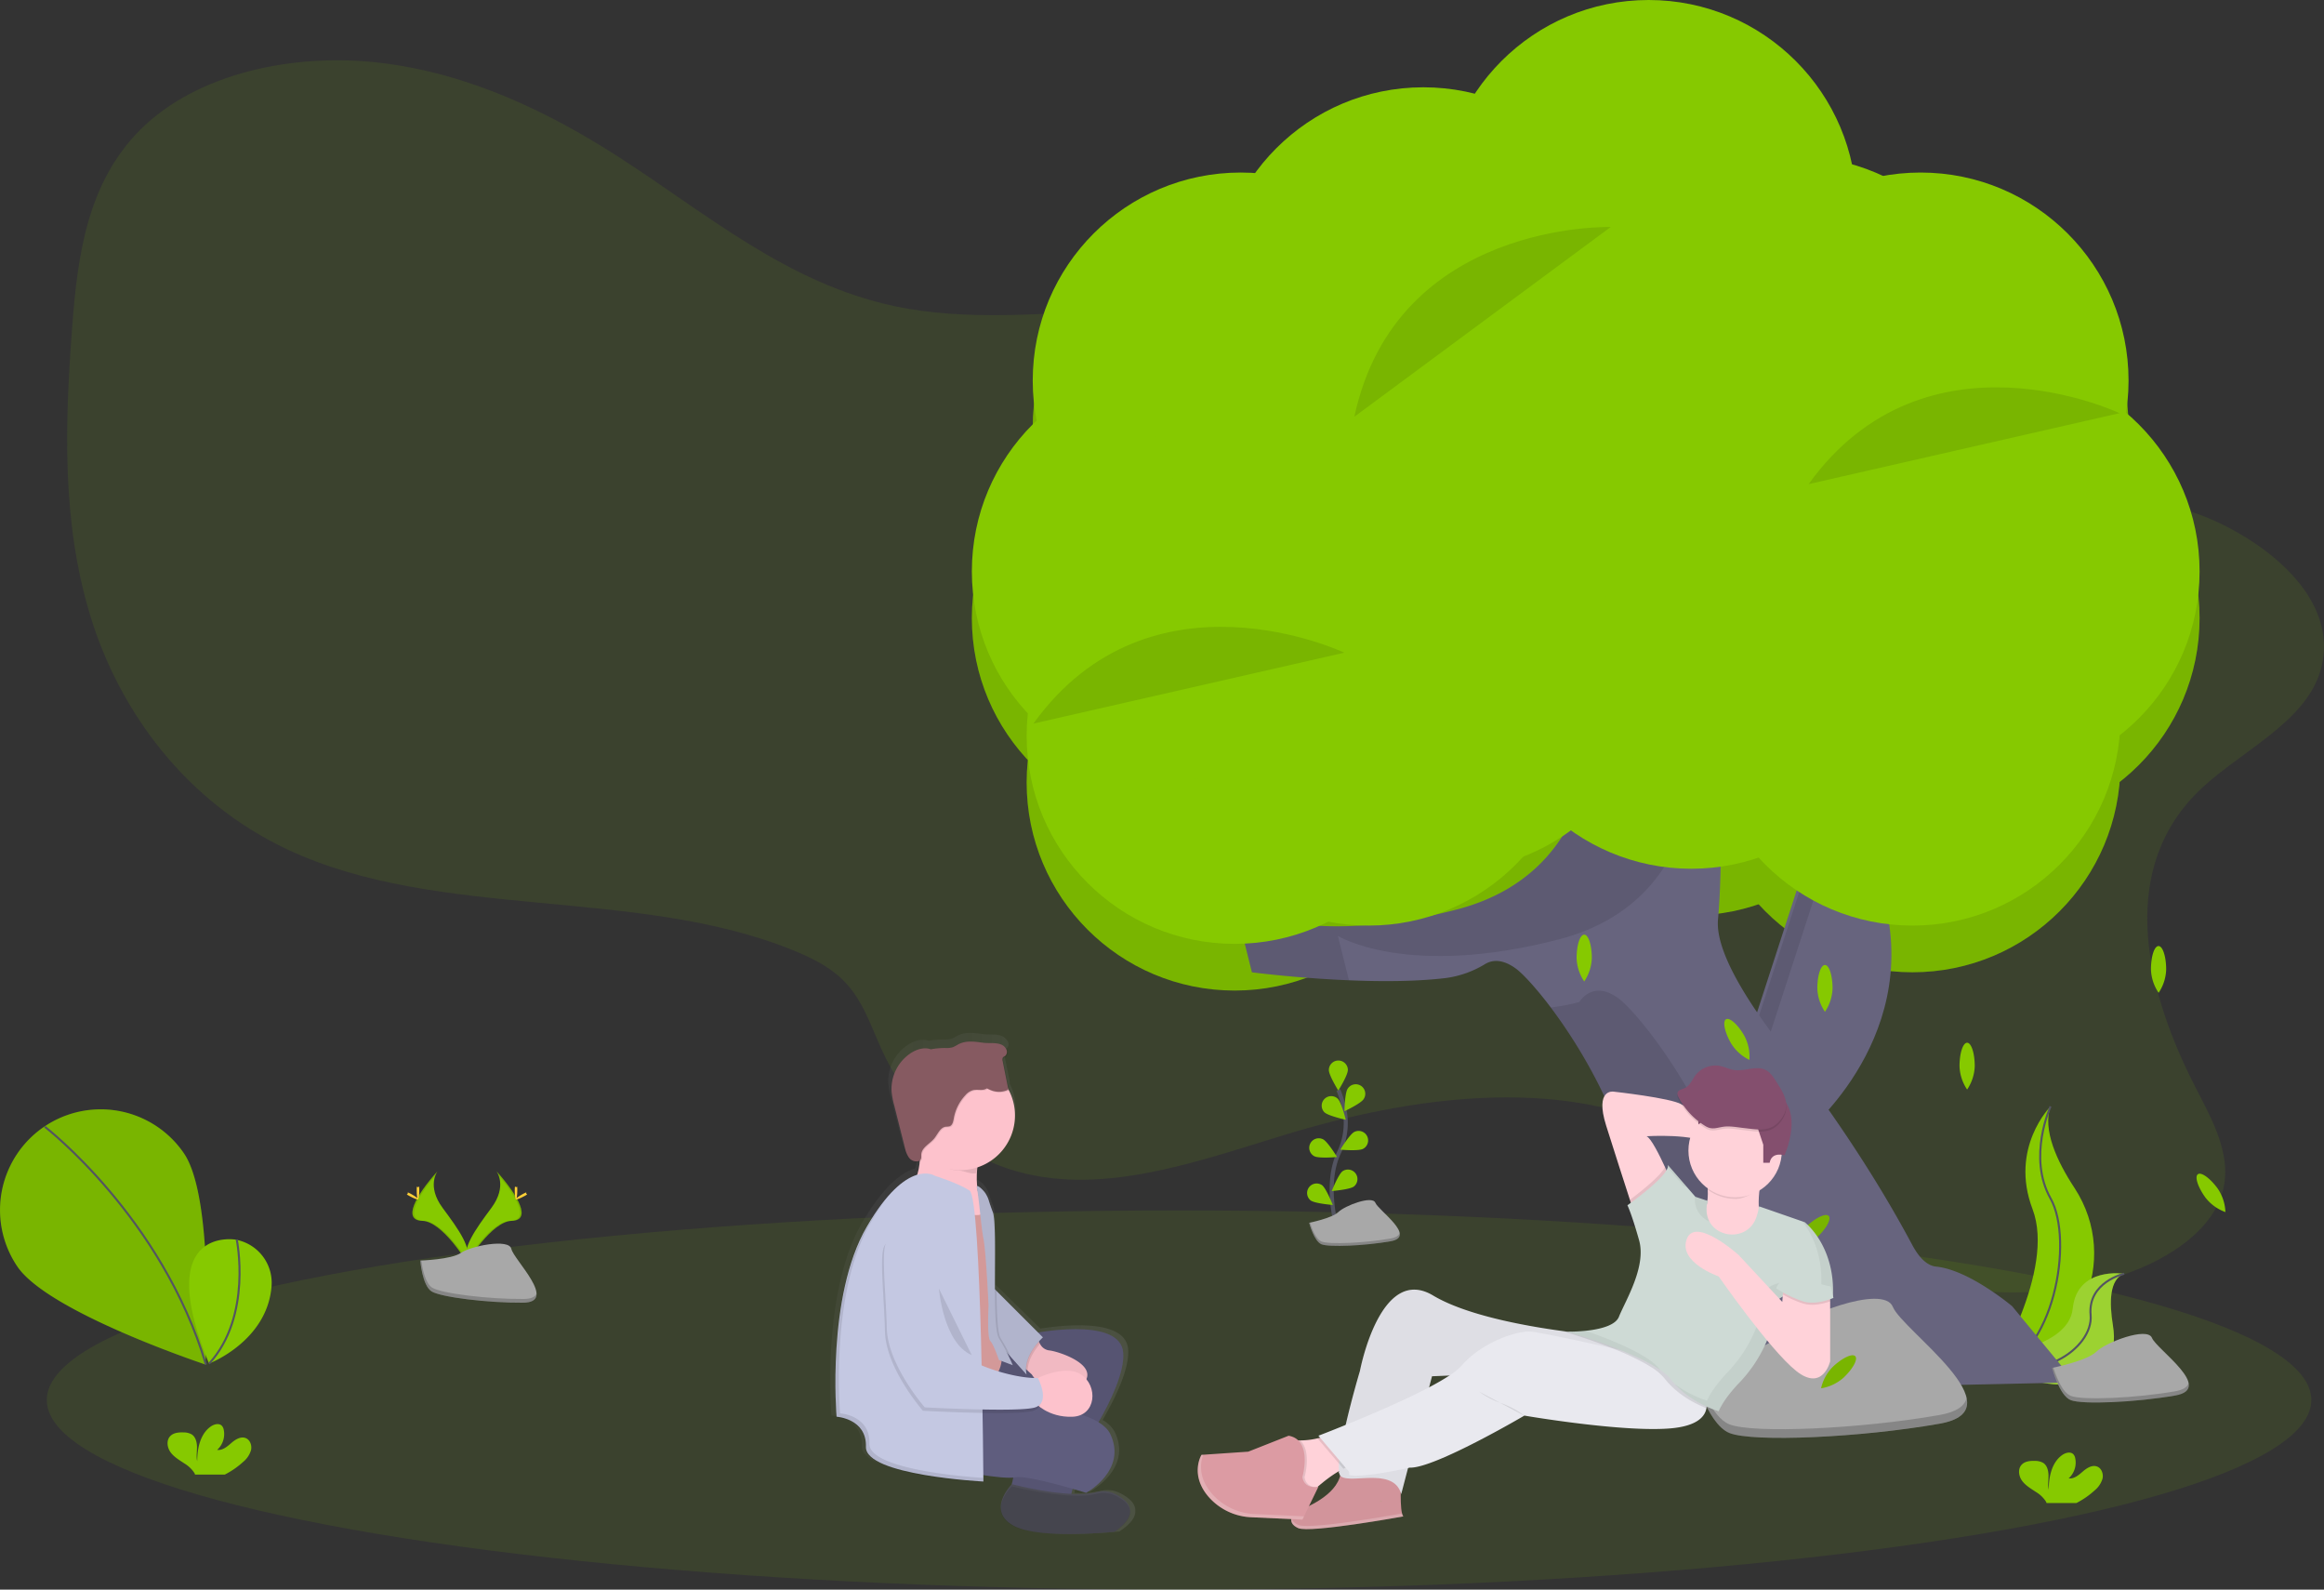 <svg xmlns="http://www.w3.org/2000/svg" xmlns:xlink="http://www.w3.org/1999/xlink" width="1142.23" height="781.11" data-name="Layer 1" viewBox="0 0 1142.23 781.11"><rect x="0" y="0" width="1142.23" height="781.11" fill="#333333" stroke="none"/><defs><linearGradient id="d91c7811-87ec-4fc8-aa52-46c2543d8327-215" x1="380.12" x2="530.06" y1="690.08" y2="690.08" gradientTransform="matrix(-1, 0, 0, 1, 967, 0)" gradientUnits="userSpaceOnUse"><stop offset="0" stop-color="gray" stop-opacity=".25"/><stop offset=".54" stop-color="gray" stop-opacity=".12"/><stop offset="1" stop-color="gray" stop-opacity=".1"/></linearGradient></defs><title>friendship</title><path fill="#86c900" d="M1169.87,387.2c-6.95,28.15-42.63,42.26-62.62,63.26-37.67,39.58-23,97.38.9,143.67,8,15.5,17.08,31.91,13.69,48.53-4.13,20.33-26.08,35.19-49.13,43.07-42,14.35-92.3,10.93-130.91-8.92-33.36-17.15-57.26-45-91.19-61.42-56.79-27.39-129.07-17-190.74,1.83C616.25,630.57,568.55,647.94,525.2,634c-30.5-9.82-51.59-33.72-63.08-59-5.54-12.23-9.57-25.47-20.16-35.16-6.3-5.77-14.52-9.86-22.93-13.3-76.88-31.5-174-14.63-248.63-49.57-50.42-23.59-82.71-68.09-97-114.5s-12.63-95.07-9-142.87c2.58-34,7.21-70.22,33.47-96.44,27.78-27.73,75.45-38,118.55-32.77s82.15,24.06,116.52,46.18c43,27.66,82.78,62.09,135.51,73.29,35.91,7.63,73.68,3.45,110.72,2,61.92-2.41,123.86,3,185.43,8.84,30,2.87,60.1,5.88,89.84,10.24q10,1.46,20,3.15c3.34.57,6.68,1.16,10,1.77,2.6.47,5.19,1,7.78,1.47q6.13,1.19,12.22,2.5c11.66,2.5,23.21,5.33,34.64,8.55,39.74,11.21,71.6,31.57,109.13,45.79,24.46,9.27,51.13,11.83,74.29,23.63C1151,332.29,1177.18,357.6,1169.87,387.2Z" opacity=".1" transform="translate(-28.88 -59.45)"/><circle cx="939.95" cy="375.52" r="102.23" fill="#86c900"/><circle cx="831.23" cy="347.59" r="102.23" fill="#86c900"/><circle cx="711.55" cy="348.59" r="102.23" fill="#86c900"/><circle cx="672.65" cy="375.52" r="102.23" fill="#86c900"/><circle cx="606.82" cy="384.5" r="102.23" fill="#86c900"/><circle cx="579.89" cy="303.71" r="102.23" fill="#86c900"/><circle cx="609.81" cy="209.95" r="102.23" fill="#86c900"/><circle cx="666.66" cy="209.95" r="102.23" fill="#86c900"/><circle cx="699.58" cy="168.06" r="102.23" fill="#86c900"/><circle cx="783.36" cy="213.94" r="102.23" fill="#86c900"/><circle cx="978.85" cy="303.71" r="102.23" fill="#86c900"/><circle cx="920" cy="252.84" r="102.23" fill="#86c900"/><circle cx="882.1" cy="201.97" r="102.23" fill="#86c900"/><circle cx="810.29" cy="125.17" r="102.23" fill="#86c900"/><circle cx="943.94" cy="209.95" r="102.23" fill="#86c900"/><g opacity=".1"><circle cx="939.95" cy="375.52" r="102.23"/><circle cx="831.23" cy="347.59" r="102.23"/><circle cx="711.55" cy="348.59" r="102.23"/><circle cx="672.65" cy="375.52" r="102.23"/><circle cx="606.82" cy="384.5" r="102.23"/><circle cx="579.89" cy="303.71" r="102.23"/><circle cx="609.81" cy="209.95" r="102.23"/><circle cx="666.66" cy="209.95" r="102.23"/><circle cx="699.58" cy="168.06" r="102.23"/><circle cx="783.36" cy="213.94" r="102.23"/><circle cx="978.85" cy="303.71" r="102.23"/><circle cx="920" cy="252.84" r="102.23"/><circle cx="882.1" cy="201.97" r="102.23"/><circle cx="810.29" cy="125.17" r="102.23"/><circle cx="943.94" cy="209.95" r="102.23"/></g><path fill="#67647e" d="M918.34,614.12s62.5-52.53,31.58-127.33L919,475.21,885.45,578.5Z" transform="translate(-28.88 -59.45)"/><path d="M921.67,471.65l7.4,2.77L896.13,575.83l28.74,31.12c-2.38,2.37-3.86,3.61-3.86,3.61l-32.9-35.62Z" opacity=".1" transform="translate(-28.88 -59.45)"/><ellipse cx="579.5" cy="687.94" fill="#86c900" opacity=".1" rx="556.5" ry="93.16"/><path fill="#86c900" d="M1036.72,603.1s-20.33,20.33-8.85,50.5-19.67,80.33-19.67,80.33l1-.16c41.75-7.37,62.5-55.12,39.28-90.6C1039.8,630,1032.71,614.52,1036.72,603.1Z" transform="translate(-28.88 -59.45)"/><path fill="none" stroke="#535461" stroke-miterlimit="10" d="M1036.72,603.1s-11.48,24.92,0,45.25,2,77.38-28.53,85.58" transform="translate(-28.88 -59.45)"/><path fill="#86c900" d="M1072.93,685.33s-23.2-3.69-25.31,17.1S1003,726.1,1003,726.1l.8.53c35.09,23,68.63,14.67,63.57-15.91C1065.5,699.35,1065.65,687.93,1072.93,685.33Z" transform="translate(-28.88 -59.45)"/><path fill="#f5f5f5" d="M1072.93,685.33s-23.2-3.69-25.31,17.1S1003,726.1,1003,726.1l.8.53c35.09,23,68.63,14.67,63.57-15.91C1065.5,699.35,1065.65,687.93,1072.93,685.33Z" opacity=".2" transform="translate(-28.88 -59.45)"/><path fill="none" stroke="#535461" stroke-miterlimit="10" d="M1072.93,685.33s-18,4-16.53,20.33-26.74,36-53.39,20.44" transform="translate(-28.88 -59.45)"/><path fill="#67647e" d="M636.08,504.71l8.12,32.5s57.37,7.48,95.62,2.78a49.72,49.72,0,0,0,19.07-6.88c3.23-1.91,8.33-2.74,15.3,2.48,11.94,9,70.54,81,61.05,155.7a25.82,25.82,0,0,1-22.17,22.24h0a77.86,77.86,0,0,0-32.67,12.36l-29,19.31,297.35-6.5-30.87-37.37s-21.12-17.87-37.37-19.5c-4.74-.47-8.65-4.82-11.81-10.73-18.51-34.65-40.65-67.23-64.65-98.34-17.48-22.66-32.15-46.54-30.78-61.54,3.25-35.75,0-94.24,0-94.24l-61.74-8.12s8.12,78-66.62,97.49S636.08,504.71,636.08,504.71Z" transform="translate(-28.88 -59.45)"/><g opacity=".1"><path d="M686.45,519.34s34.12,21.12,108.87,1.62,66.62-97.49,66.62-97.49L873.69,425c-.22-5-.39-8-.39-8l-61.74-8.12s8.12,78-66.62,97.49-108.87-1.62-108.87-1.62l8.12,32.5s21.92,2.86,47.7,3.93Z" transform="translate(-28.88 -59.45)"/><path d="M830.77,740.51a77.86,77.86,0,0,1,32.67-12.36h0A25.78,25.78,0,0,0,885.6,706c9.54-74.7-49.09-146.83-61-155.79-13-9.75-19.5,1.62-19.5,1.62a104.61,104.61,0,0,1-14,2.67c21.06,28,51.19,81.71,44.14,136.87a25.78,25.78,0,0,1-22.16,22.15h0a77.86,77.86,0,0,0-32.67,12.36l-29,19.31,74.76-1.63Z" transform="translate(-28.88 -59.45)"/></g><path fill="none" stroke="#535461" stroke-miterlimit="10" stroke-width="2" d="M685.84,662.36s-6.21-21.08,1.16-36.6a33.3,33.3,0,0,0,2.69-20.89,56,56,0,0,0-3-9.81" transform="translate(-28.88 -59.45)"/><path fill="#86c900" d="M691.33,585.25c0,2.58-4.68,10.08-4.68,10.08S682,587.83,682,585.25a4.68,4.68,0,1,1,9.36,0Z" transform="translate(-28.88 -59.45)"/><path fill="#86c900" d="M699.07,599.56c-1.4,2.17-9.4,5.92-9.4,5.92s.15-8.83,1.55-11a4.68,4.68,0,1,1,7.85,5.09Z" transform="translate(-28.88 -59.45)"/><path fill="#86c900" d="M698.73,624c-2.31,1.16-11.1.36-11.1.36s4.58-7.55,6.89-8.71a4.68,4.68,0,0,1,4.21,8.36Z" transform="translate(-28.88 -59.45)"/><path fill="#86c900" d="M694.31,642.47c-2.08,1.54-10.88,2.23-10.88,2.23s3.24-8.22,5.32-9.75a4.68,4.68,0,0,1,5.56,7.52Z" transform="translate(-28.88 -59.45)"/><path fill="#86c900" d="M679.84,606c1.85,1.8,10.49,3.67,10.49,3.67s-2.11-8.58-4-10.38a4.68,4.68,0,0,0-6.52,6.71Z" transform="translate(-28.88 -59.45)"/><path fill="#86c900" d="M674.94,627.62c2.31,1.16,11.1.36,11.1.36s-4.58-7.55-6.89-8.71a4.68,4.68,0,0,0-4.21,8.36Z" transform="translate(-28.88 -59.45)"/><path fill="#86c900" d="M673.06,649.31c2.08,1.54,10.88,2.23,10.88,2.23s-3.24-8.22-5.32-9.75a4.68,4.68,0,0,0-5.56,7.52Z" transform="translate(-28.88 -59.45)"/><path fill="#a8a8a8" d="M672.33,660.3s11.35-2.27,14.37-5.3,16.64-8.32,18.16-4.54,20.43,16.64,7.56,18.91-30.26,3-34,1.51S672.33,660.3,672.33,660.3Z" transform="translate(-28.88 -59.45)"/><path d="M712.43,668c-12.86,2.27-30.26,3-34,1.51-2.88-1.15-4.88-6.69-5.67-9.26l-.38.08s2.27,9.08,6.05,10.59,21.18.76,34-1.51c3.71-.66,4.77-2.19,4.37-4.14C716.48,666.51,715.19,667.49,712.43,668Z" opacity=".2" transform="translate(-28.88 -59.45)"/><path fill="#a8a8a8" d="M860.5,731.46s34.43-6.89,43.62-16.07,50.5-25.25,55.09-13.77,62,50.5,23,57.39-91.82,9.18-103.3,4.59S860.5,731.46,860.5,731.46Z" transform="translate(-28.88 -59.45)"/><path d="M982.17,754.74c-39,6.89-91.82,9.18-103.3,4.59-8.74-3.5-14.82-20.3-17.22-28.11l-1.15.24s6.89,27.55,18.36,32.14,64.28,2.3,103.3-4.59c11.27-2,14.49-6.66,13.27-12.56C994.48,750.3,990.55,753.27,982.17,754.74Z" opacity=".2" transform="translate(-28.88 -59.45)"/><path fill="#86c900" d="M1093.54,535.8a21.82,21.82,0,0,1-3.71,11.51,21.82,21.82,0,0,1-3.77-11.49c0-6.35,1.64-11.5,3.71-11.51S1093.52,529.45,1093.54,535.8Z" transform="translate(-28.88 -59.45)"/><path fill="#86c900" d="M811.25,530.22a21.82,21.82,0,0,1-3.74,11.5,21.82,21.82,0,0,1-3.74-11.5c0-6.35,1.67-11.5,3.74-11.5S811.25,523.87,811.25,530.22Z" transform="translate(-28.88 -59.45)"/><path fill="#86c900" d="M1118.91,643.54a21.82,21.82,0,0,1,3.74,11.5,21.82,21.82,0,0,1-9.79-7.1c-3.74-5.14-5.41-10.29-3.74-11.5S1115.18,638.41,1118.91,643.54Z" transform="translate(-28.88 -59.45)"/><path fill="#86c900" d="M999.45,583.33a21.82,21.82,0,0,1-3.74,11.5,21.82,21.82,0,0,1-3.74-11.5c0-6.35,1.67-11.5,3.74-11.5S999.45,577,999.45,583.33Z" transform="translate(-28.88 -59.45)"/><path fill="#86c900" d="M929.57,545.13a21.82,21.82,0,0,1-3.74,11.5,21.82,21.82,0,0,1-3.74-11.5c0-6.35,1.67-11.5,3.74-11.5S929.57,538.78,929.57,545.13Z" transform="translate(-28.88 -59.45)"/><path fill="#86c900" d="M886.22,568.42a21.82,21.82,0,0,1,2.47,11.84,21.82,21.82,0,0,1-9-8.12c-3.16-5.51-4.26-10.81-2.47-11.84S883.07,562.91,886.22,568.42Z" transform="translate(-28.88 -59.45)"/><path fill="#86c900" d="M853.83,674.06a21.82,21.82,0,0,1-10.95,5.14,21.82,21.82,0,0,1,5.83-10.59c4.63-4.34,9.54-6.64,10.95-5.14S858.46,669.72,853.83,674.06Z" transform="translate(-28.88 -59.45)"/><path d="M853.83,674.06a21.82,21.82,0,0,1-10.95,5.14,21.82,21.82,0,0,1,5.83-10.59c4.63-4.34,9.54-6.64,10.95-5.14S858.46,669.72,853.83,674.06Z" opacity=".1" transform="translate(-28.88 -59.45)"/><path fill="#86c900" d="M921.84,667.54a21.82,21.82,0,0,1-10.95,5.14,21.82,21.82,0,0,1,5.83-10.59c4.63-4.34,9.54-6.64,10.95-5.14S926.47,663.19,921.84,667.54Z" transform="translate(-28.88 -59.45)"/><path d="M921.84,667.54a21.82,21.82,0,0,1-10.95,5.14,21.82,21.82,0,0,1,5.83-10.59c4.63-4.34,9.54-6.64,10.95-5.14S926.47,663.19,921.84,667.54Z" opacity=".1" transform="translate(-28.88 -59.45)"/><path fill="#86c900" d="M934.88,736.48a21.82,21.82,0,0,1-10.95,5.14A21.82,21.82,0,0,1,929.77,731c4.63-4.34,9.54-6.64,10.95-5.14S939.52,732.13,934.88,736.48Z" transform="translate(-28.88 -59.45)"/><path d="M934.88,736.48a21.82,21.82,0,0,1-10.95,5.14A21.82,21.82,0,0,1,929.77,731c4.63-4.34,9.54-6.64,10.95-5.14S939.52,732.13,934.88,736.48Z" opacity=".1" transform="translate(-28.88 -59.45)"/><path fill="#86c900" d="M119.35,626.27c15.33,22.63,10.44,103.65,10.44,103.65s-77.05-25.51-92.38-48.13a49.49,49.49,0,0,1,81.95-55.51Z" transform="translate(-28.88 -59.45)"/><path d="M119.35,626.27c15.33,22.63,10.44,103.65,10.44,103.65s-77.05-25.51-92.38-48.13a49.49,49.49,0,0,1,81.95-55.51Z" opacity=".1" transform="translate(-28.88 -59.45)"/><path fill="none" stroke="#535461" stroke-miterlimit="10" d="M50.92,613.11S108.66,657.69,130.09,730" transform="translate(-28.88 -59.45)"/><path fill="#86c900" d="M144.63,668.57s-41-7-13,60.91c0,0,28.49-10.86,30.71-37.88a21.56,21.56,0,0,0-17.15-22.92Z" transform="translate(-28.88 -59.45)"/><path fill="none" stroke="#535461" stroke-miterlimit="10" d="M145.23,668.5s7.81,37.56-13.56,61" transform="translate(-28.88 -59.45)"/><path fill="#a8a8a8" d="M1037.51,731.59s17.11-3.4,21.67-7.93,25.1-12.46,27.38-6.8,30.8,24.92,11.41,28.31-45.63,4.53-51.33,2.27S1037.51,731.59,1037.51,731.59Z" transform="translate(-28.88 -59.45)"/><path d="M1098,743.08c-19.39,3.4-45.63,4.53-51.33,2.27-4.34-1.73-7.36-10-8.56-13.87l-.57.12s3.42,13.59,9.13,15.86,31.94,1.13,51.33-2.27c5.6-1,7.2-3.28,6.6-6.2C1104.09,740.88,1102.14,742.35,1098,743.08Z" opacity=".2" transform="translate(-28.88 -59.45)"/><circle cx="939.95" cy="352.58" r="102.23" fill="#86c900"/><circle cx="831.23" cy="324.65" r="102.23" fill="#86c900"/><circle cx="711.55" cy="325.65" r="102.23" fill="#86c900"/><circle cx="672.65" cy="352.58" r="102.23" fill="#86c900"/><circle cx="606.82" cy="361.56" r="102.23" fill="#86c900"/><circle cx="579.89" cy="280.77" r="102.23" fill="#86c900"/><circle cx="609.81" cy="187.01" r="102.23" fill="#86c900"/><circle cx="666.66" cy="187.01" r="102.23" fill="#86c900"/><circle cx="699.58" cy="145.12" r="102.23" fill="#86c900"/><circle cx="783.36" cy="191" r="102.23" fill="#86c900"/><circle cx="978.85" cy="280.77" r="102.23" fill="#86c900"/><circle cx="920" cy="229.9" r="102.23" fill="#86c900"/><circle cx="882.1" cy="179.03" r="102.23" fill="#86c900"/><circle cx="810.29" cy="102.23" r="102.23" fill="#86c900"/><circle cx="943.94" cy="187.01" r="102.23" fill="#86c900"/><path d="M1070.61,262.47s-95.21-45.15-152.82,34.87" opacity=".1" transform="translate(-28.88 -59.45)"/><path d="M820.53,171s-105.32-3.18-126,93.22" opacity=".1" transform="translate(-28.88 -59.45)"/><path d="M689.61,380.16S594.4,335,536.79,415" opacity=".1" transform="translate(-28.88 -59.45)"/><path fill="#86c900" d="M272.92,635s5.49,7.18-2.54,18-14.65,20-12,26.76c0,0,12.11-20.14,22-20.42S283.76,647.11,272.92,635Z" transform="translate(-28.88 -59.45)"/><path d="M272.92,635a8.9,8.9,0,0,1,1.12,2.25c9.62,11.3,14.75,21.85,5.5,22.12-8.61.25-18.95,15.65-21.42,19.54a8.35,8.35,0,0,0,.29.89s12.11-20.14,22-20.42S283.76,647.11,272.92,635Z" opacity=".1" transform="translate(-28.88 -59.45)"/><path fill="#ffd037" d="M283.13,644.16c0,2.53-.28,4.58-.63,4.58s-.63-2-.63-4.58.35-1.34.7-1.34S283.13,641.63,283.13,644.16Z" transform="translate(-28.88 -59.45)"/><path fill="#ffd037" d="M286.63,647.17c-2.22,1.21-4.16,1.94-4.32,1.63s1.5-1.54,3.72-2.75,1.34-.33,1.51,0S288.85,646,286.63,647.17Z" transform="translate(-28.88 -59.45)"/><path fill="#86c900" d="M243.9,635s-5.49,7.18,2.54,18,14.65,20,12,26.76c0,0-12.11-20.14-22-20.42S233.05,647.11,243.9,635Z" transform="translate(-28.88 -59.45)"/><path d="M243.9,635a8.9,8.9,0,0,0-1.12,2.25c-9.62,11.3-14.75,21.85-5.5,22.12,8.61.25,18.95,15.65,21.42,19.54a8.35,8.35,0,0,1-.29.89s-12.11-20.14-22-20.42S233.05,647.11,243.9,635Z" opacity=".1" transform="translate(-28.88 -59.45)"/><path fill="#ffd037" d="M233.69,644.16c0,2.53.28,4.58.63,4.58s.63-2,.63-4.58-.35-1.34-.7-1.34S233.69,641.63,233.69,644.16Z" transform="translate(-28.88 -59.45)"/><path fill="#ffd037" d="M230.18,647.17c2.22,1.21,4.16,1.94,4.32,1.63s-1.5-1.54-3.72-2.75-1.34-.33-1.51,0S228,646,230.18,647.17Z" transform="translate(-28.88 -59.45)"/><path fill="#a8a8a8" d="M235.44,678.85s15.36-.47,20-3.77,23.63-7.23,24.77-1.95,23.08,26.29,5.74,26.43-40.29-2.7-44.91-5.52S235.44,678.85,235.44,678.85Z" transform="translate(-28.88 -59.45)"/><path d="M286.25,697.73c-17.34.14-40.29-2.7-44.91-5.52-3.52-2.14-4.92-9.83-5.39-13.38l-.51,0s1,12.39,5.59,15.2,27.57,5.66,44.91,5.52c5,0,6.73-1.82,6.64-4.46C291.89,696.7,290,697.7,286.25,697.73Z" opacity=".2" transform="translate(-28.88 -59.45)"/><path fill="#86c900" d="M148.44,777.74a11.67,11.67,0,0,0,3.83-5.78c.5-2.3-.48-5.05-2.68-5.89-2.46-.94-5.09.76-7.08,2.49s-4.28,3.69-6.89,3.32a10.48,10.48,0,0,0,3.24-9.81,4.1,4.1,0,0,0-.9-2c-1.37-1.46-3.84-.83-5.48.32-5.2,3.66-6.65,10.72-6.68,17.08-.52-2.29-.08-4.68-.1-7s-.66-5-2.64-6.22a8,8,0,0,0-4-.95c-2.34-.09-4.94.15-6.54,1.86-2,2.12-1.47,5.69.26,8s4.35,3.8,6.77,5.42a15,15,0,0,1,4.84,4.61,4.57,4.57,0,0,1,.36.82h14.65A40.83,40.83,0,0,0,148.44,777.74Z" transform="translate(-28.88 -59.45)"/><path fill="#86c900" d="M1058.44,791.74a11.67,11.67,0,0,0,3.83-5.78c.5-2.3-.48-5.05-2.68-5.89-2.46-.94-5.09.76-7.08,2.49s-4.28,3.69-6.89,3.32a10.48,10.48,0,0,0,3.24-9.81,4.1,4.1,0,0,0-.9-2c-1.37-1.46-3.84-.83-5.48.32-5.2,3.66-6.65,10.72-6.68,17.08-.52-2.29-.08-4.68-.1-7s-.66-5-2.64-6.22a8,8,0,0,0-4-.95c-2.34-.09-4.94.15-6.54,1.86-2,2.12-1.47,5.69.26,8s4.35,3.8,6.77,5.42a15,15,0,0,1,4.84,4.61,4.57,4.57,0,0,1,.36.82h14.65A40.83,40.83,0,0,0,1058.44,791.74Z" transform="translate(-28.88 -59.45)"/><path fill="#dc9ba3" d="M717.57,786.32s-1,15.66,1,18.26c0,0-45.92,8.35-51.66,5.74s-3.13-6.78,0-8.35,18.79-7.31,20.87-18.26c0,0-6.78-3.13,15.13,1S717.57,786.32,717.57,786.32Z" transform="translate(-28.88 -59.45)"/><path d="M717.57,786.32s-1,15.66,1,18.26c0,0-45.92,8.35-51.66,5.74s-3.13-6.78,0-8.35,18.79-7.31,20.87-18.26c0,0-6.78-3.13,15.13,1S717.57,786.32,717.57,786.32Z" opacity=".05" transform="translate(-28.88 -59.45)"/><path fill="#ffd2d9" d="M896.56,634.46s-5.74,9.39-2.09,27.66-9.39,18.26-9.39,18.26H859l-8.87-23,12.52,1s8.35-2.09,4.7-21.4Z" transform="translate(-28.88 -59.45)"/><path fill="#ffd2d9" d="M818.29,612.55c4,12.71,9,28.19,11.67,36.44l1.9,5.83,17.22-17.74s-.76-1.76-1.89-4.22c-2.52-5.46-6.91-14.37-9.07-15.09,0,0,24-1.57,31.31,4.17s5.22-15.66,5.22-15.66-14.09-1-19.31-4.17-33.4-6.26-33.4-6.26S812.55,594.28,818.29,612.55Z" transform="translate(-28.88 -59.45)"/><path fill="#ffd2d9" d="M661.73,766l3.65,26.61,9.39-1s.57-.54,1.53-1.4c2.53-2.23,7.8-6.6,12.84-9a15.73,15.73,0,0,1,5.46-1.63l-10.44-15.66a57.66,57.66,0,0,1-7.79,2.31,37.61,37.61,0,0,1-8.39,1A15.32,15.32,0,0,1,661.73,766Z" transform="translate(-28.88 -59.45)"/><path fill="#e9e9ef" d="M687.82,784.76c4.7,4.17,26.09-4.7,29.75,8.87l3.36-12.87,10.35-39.6,1.42-5.45,8.62-.37,98.93-4.22,5.6-.24,3-.13-3.92-1.94-26.09-12.93s-9.4-.66-22.36-2.44h0c-19.65-2.69-47.49-8-63.21-17.39-26.09-15.66-36,37.05-36,37.05s-4,13.37-7,26.55a153.76,153.76,0,0,0-3.15,17.25C686.67,780.93,686.81,783.85,687.82,784.76Z" transform="translate(-28.88 -59.45)"/><path d="M687.82,784.76c4.7,4.17,26.09-4.7,29.75,8.87l3.36-12.87,10.35-39.6,1.42-5.45,8.89-.55,95.58-5.88,5.9-.37,1.82-.11,2.35-.15-28.44-12.79s-9.4-.66-22.36-2.44h0c-19.65-2.69-47.49-8-63.21-17.39-26.09-15.66-36,37.05-36,37.05s-4,13.37-7,26.55a153.76,153.76,0,0,0-3.15,17.25C686.67,780.93,686.81,783.85,687.82,784.76Z" opacity=".05" transform="translate(-28.88 -59.45)"/><path d="M676.38,766.19l9.13,10.71,3.64,4.27a15.73,15.73,0,0,1,5.46-1.63l-10.44-15.66A57.66,57.66,0,0,1,676.38,766.19Z" opacity=".1" transform="translate(-28.88 -59.45)"/><path fill="#e9e9ef" d="M676.87,764.93l10.21,12,4.92,5.77v1.57c6,1.39,24.79-2.57,28.93-3.48l.81-.18c12,.52,56.36-25.57,56.36-25.57s48.53,8.35,72,6.26c13.11-1.17,16.79-5.91,17.48-9.88a10.29,10.29,0,0,0-.78-5.78l-21-14.75-2.78-2-4.44-3.13s-7.72-1.75-17.52-3.91h0c-15.32-3.38-35.73-7.77-39.86-8.08-6.78-.52-24,5.22-33.92,16.7a29.31,29.31,0,0,1-5.72,4.67l-.27.18c-2.79,1.85-6.22,3.81-10,5.82-12.63,6.65-29.47,13.8-41.05,18.49C682.32,762.86,676.87,764.93,676.87,764.93Z" transform="translate(-28.88 -59.45)"/><path d="M661.73,766l3.65,26.61,9.39-1s.57-.54,1.53-1.4c-2.08,0-5.51-.55-6.23-4.86,0,0,3.62-12.65-2.09-18.1A15.32,15.32,0,0,1,661.73,766Z" opacity=".1" transform="translate(-28.88 -59.45)"/><path fill="#dc9ba3" d="M669,785.28s5.22-18.26-6.78-20.35l-19.83,7.83-23,1.57s-6,9.79,3.61,20.77A29.52,29.52,0,0,0,643.94,805L669,806.15,676.87,790S670.08,791.54,669,785.28Z" transform="translate(-28.88 -59.45)"/><path d="M796.45,713.44c2.63.77,13.51,4,24.65,8.43h0a137.31,137.31,0,0,1,16.06,7.41c1.08.61,2.11,1.22,3.08,1.83a26.56,26.56,0,0,1,6.73,5.64c6.44,8.33,15.9,12.82,20.61,14.65a10.29,10.29,0,0,0-.78-5.78l-21-14.75,3-.13-3.92-1.94,2.35-.15-28.44-12.79S809.41,715.22,796.45,713.44Z" opacity=".1" transform="translate(-28.88 -59.45)"/><path d="M830,649l1.9,5.83,17.22-17.74s-.76-1.76-1.89-4.22C845,637.46,834.61,645.52,830,649Z" opacity=".1" transform="translate(-28.88 -59.45)"/><path fill="#cedad5" d="M892.09,657.65a30.34,30.34,0,0,0,1.35-5.44L915.87,660s15.39,11.74,13.83,37.31c0,0-19-7-27.4,1.3l-.17,1.47a67.84,67.84,0,0,1-18.4,38.82c-4.15,4.36-8.06,9.27-10.13,14,0,0-14.61-4.17-23.48-15.66S799,713.79,799,713.79s22.44.52,25.57-7.31,13.57-24.53,9.92-37.57-5.74-17.22-5.74-17.22,21.4-15.13,19.83-19.83l13.57,15.66,6.26,2.09a10,10,0,0,0-.74,3.82C867.31,667.6,887.33,671,892.09,657.65Z" transform="translate(-28.88 -59.45)"/><path d="M868.13,643.93a54.1,54.1,0,0,0-.79-5.81l29.22-2.61s-2,1.75-2.9,8.27c-3.43,2-7.43,4.78-11.71,4.78A22.86,22.86,0,0,1,868.13,643.93Z" opacity=".1" transform="translate(-28.88 -59.45)"/><circle cx="852.81" cy="565.36" r="22.96" fill="#ffd2d9"/><path fill="#844f6e" d="M898.65,630.81h-3.13v-8.87l-3.13-9.39s-15.66-7.31-23-5.74L863.69,612s-1.57-12.52,7.83-17.22,26.09-2.61,30.27,1,11,9.92,5.74,27.14L906,627.16S899.69,625.07,898.65,630.81Z" transform="translate(-28.88 -59.45)"/><g opacity=".05"><path d="M858.09,642.86l-1.71-.57-7.88-9.09a2.22,2.22,0,0,0,.05-1.34Z" transform="translate(-28.88 -59.45)"/><path d="M869.07,659.7a11.82,11.82,0,0,1-7.17-11.5c0-.31,0-.6,0-.88l.16.19,6.26,2.09a10,10,0,0,0-.74,3.82A12.47,12.47,0,0,0,869.07,659.7Z" transform="translate(-28.88 -59.45)"/><path d="M808.2,713.36c13.08,4.55,30.79,11.72,36.18,18.69l.4.5c-14.33-9.83-45.8-18.77-45.8-18.77A81.34,81.34,0,0,0,808.2,713.36Z" transform="translate(-28.88 -59.45)"/><path d="M867.86,747.71c2.07-4.71,6-9.63,10.13-14a67.84,67.84,0,0,0,18.4-38.82l.17-1.47c8.35-8.35,27.4-1.3,27.4-1.3,1-16.22-4.84-26.87-9.23-32.49l1.15.4s15.39,11.74,13.83,37.31c0,0-19-7-27.4,1.3l-.17,1.47a67.84,67.84,0,0,1-18.4,38.82c-4.15,4.36-8.06,9.27-10.13,14,0,0-12.72-3.64-21.62-13.44A54,54,0,0,0,867.86,747.71Z" transform="translate(-28.88 -59.45)"/></g><path fill="#ffd2d9" d="M873.6,686.65s25,36,38.09,46.44,16.7-4.7,16.7-4.7V695l-23-2.61-.25,3.17-.28,3.62-21.4-23s-21.4-19.31-25.57-7.83S873.6,686.65,873.6,686.65Z" transform="translate(-28.88 -59.45)"/><path d="M905.19,695.56a49.72,49.72,0,0,0,9.9,4.4c4.93,1.52,10.58-.08,13.31-1.06V695l-23-2.61Z" opacity=".1" transform="translate(-28.88 -59.45)"/><path fill="#cedad5" d="M928.66,691.61,930,697.2s-8.16,3.8-14.94,1.72a59.33,59.33,0,0,1-13-6.26c-1-.52,4.17-6.26,4.17-6.26Z" transform="translate(-28.88 -59.45)"/><path d="M778.36,755.27A42.39,42.39,0,0,0,766.88,749a41,41,0,0,1-11-5.74" opacity=".1" transform="translate(-28.88 -59.45)"/><path fill="#fff" d="M619.46,774.32l.85-.06c-1.24,3.15-3,10.85,4.32,19.26a29.52,29.52,0,0,0,20.87,9.89l24.3,1.14-.78,1.6L643.94,805a29.52,29.52,0,0,1-20.87-9.89C613.46,784.11,619.46,774.32,619.46,774.32Z" opacity=".2" transform="translate(-28.88 -59.45)"/><path fill="#0f0" d="M708.07,796.69q-.11.47-.25.93C707.31,797.33,706.58,796.77,708.07,796.69Z" opacity=".05" transform="translate(-28.88 -59.45)"/><path fill="#fff" d="M667,808.76c5.35,2.43,45.57-4.65,51-5.63a4.06,4.06,0,0,0,.62,1.45s-45.92,8.35-51.66,5.74c-3-1.34-3.69-3.1-3.29-4.7C664,806.74,664.94,807.85,667,808.76Z" opacity=".2" transform="translate(-28.88 -59.45)"/><path d="M867.1,613.84a35.56,35.56,0,0,1-13.24-14.2,3.2,3.2,0,0,1-.49-2.19c.37-1.42,2.22-1.67,3.56-2.28,2.49-1.14,3.54-4,5.17-6.22a12.45,12.45,0,0,1,12.17-4.67c2.38.48,4.58,1.66,7,2,5.18.76,10.82-2.38,15.47,0,2.12,1.09,3.56,3.14,4.82,5.16,3.17,5.07,7.14,10.46,4.26,16.38-1.65,3.4-4.29,6.22-8,7.21s-8,.16-11.78-.24c-3.1-.34-6.36-1-9.48-.72C872.88,614.45,870.59,615.94,867.1,613.84Z" opacity=".1" transform="translate(-28.88 -59.45)"/><path fill="#844f6e" d="M867.1,612.79a35.56,35.56,0,0,1-13.24-14.2,3.2,3.2,0,0,1-.49-2.19c.37-1.42,2.22-1.67,3.56-2.28,2.49-1.14,3.54-4,5.17-6.22a12.45,12.45,0,0,1,12.17-4.67c2.38.48,4.58,1.66,7,2,5.18.76,10.82-2.38,15.47,0,2.12,1.09,3.56,3.14,4.82,5.16,3.17,5.07,7.14,10.46,4.26,16.38-1.65,3.4-4.29,6.22-8,7.21s-8,.16-11.78-.24c-3.1-.34-6.36-1-9.48-.72C872.88,613.4,870.59,614.9,867.1,612.79Z" transform="translate(-28.88 -59.45)"/><path fill="url(#d91c7811-87ec-4fc8-aa52-46c2543d8327-215)" d="M436.94,737.11c0,10.76.6,17.87.6,17.87s15.37.86,14.94,15.11,59.74,17.27,59.74,17.27,0-.15,0-.43h0s0-1.15,0-3.23c5.72.85,11.84,1.54,15.27,1.21-.23,1.11-.5,2.28-.76,3.32-.28.28-5.82,5.88-5.64,11.84-.1,3,1.26,6.08,5.66,8.64C539.45,816.13,579,812,579,812c6-3.94,8-7.29,7.89-10.07.19-4.1-3.9-7-7.65-8.87a13.5,13.5,0,0,0-9.36-1,44.92,44.92,0,0,1-12.91.95,20,20,0,0,1,.67-2.54c4.06,1.15,6.86,2,6.86,2s21.08-11.22,12.3-29.35a14.85,14.85,0,0,0-6-5.93c6.77-11.67,13.2-25.41,12.56-34.65-1.07-15.42-31.69-12.06-43.16-10.25L518.09,690.6c0-16,.49-34.37-1-38.35-2.64-6.91-1.76-6-3.51-9.06l-.07-.11c-1-1.62-3.72-4.19-4.42-3.84a44.62,44.62,0,0,1,.13-9.55A27.25,27.25,0,0,0,528,603.91a26.68,26.68,0,0,0-3-12.31l.3-.13-2.9-14.26a2.37,2.37,0,0,1,.13-1.85c.3-.4.81-.52,1.2-.8a2.76,2.76,0,0,0,.47-3.36,4.58,4.58,0,0,0-1.09-1.39c-2.44-2.77-7.63-1.78-10.82-2.19-4.32-.55-8.85-1.35-12.94.79a21.38,21.38,0,0,1-2.75,1.44,11.84,11.84,0,0,1-4,.38,40.4,40.4,0,0,0-7.26.65c-3.12-1.13-6.79-.13-9.68,1.6A21.35,21.35,0,0,0,465.5,592a41.36,41.36,0,0,0,1.39,7.15L472.24,620a13.59,13.59,0,0,0,2,4.88,5.75,5.75,0,0,0,.8.86,4.63,4.63,0,0,0,4.26,1.62,2.89,2.89,0,0,0,.59-.21,29.57,29.57,0,0,1-1.27,6.46c-6.12,1.78-15,8-25.66,26C439.28,682.67,437,716.67,436.94,737.11Zm87.3-14.64h0Z" transform="translate(-28.88 -59.45)"/><rect width="59.84" height="42.86" x="490.14" y="724.24" fill="#5f5d7e" transform="translate(1011.23 1431.89) rotate(-180)"/><path fill="#5f5d7e" d="M535.12,714.9s44.56-9.34,45.83,9.34-26.31,56-26.31,56l-25-5.09,7.21-28.86s-28.43-6.37-30.13-6.79S535.12,714.9,535.12,714.9Z" transform="translate(-28.88 -59.45)"/><path d="M535.12,714.9s44.56-9.34,45.83,9.34-26.31,56-26.31,56l-25-5.09,7.21-28.86s-28.43-6.37-30.13-6.79S535.12,714.9,535.12,714.9Z" opacity=".1" transform="translate(-28.88 -59.45)"/><path fill="#5f5d7e" d="M558.47,785.35s-4.24,8.06-3,11.46-30.13-4.67-30.13-4.67,2.55-9.76,2.12-11S558.47,785.35,558.47,785.35Z" transform="translate(-28.88 -59.45)"/><path fill="#fdc2cc" d="M530.88,730.18,534,733l2,1.82s10.19,16.55,23.34,6.37S549.13,723.39,544.46,723a5.86,5.86,0,0,1-4.4-3.19,14,14,0,0,1-1.54-4Z" transform="translate(-28.88 -59.45)"/><path d="M530.88,730.18,534,733l2,1.82s10.19,16.55,23.34,6.37S549.13,723.39,544.46,723a5.86,5.86,0,0,1-4.4-3.19,14,14,0,0,1-1.54-4Z" opacity=".05" transform="translate(-28.88 -59.45)"/><path d="M558.47,785.35s-4.24,8.06-3,11.46-30.13-4.67-30.13-4.67,2.55-9.76,2.12-11S558.47,785.35,558.47,785.35Z" opacity=".1" transform="translate(-28.88 -59.45)"/><path d="M530.88,730.18,534,733c0-5.44,3.61-10.44,6.08-13.25a14,14,0,0,1-1.54-4Z" opacity=".1" transform="translate(-28.88 -59.45)"/><path fill="#c4c8e2" d="M512.21,687.32l29.28,29.28s-10.19,8.91-8.06,18.25l-21.22-23.77Z" transform="translate(-28.88 -59.45)"/><path d="M512.42,687.32v23.77l3.4,3.81,10.09,11.3,7.73,8.66c-2.12-9.34,8.06-18.25,8.06-18.25Z" opacity=".1" transform="translate(-28.88 -59.45)"/><path fill="#d39999" d="M512.21,645.3s0,8.91-7.64,6.37-1.7,100.58-1.7,100.58,22.07-16.55,17.82-28.43S515.6,703,516,691.14,512.21,645.3,512.21,645.3Z" transform="translate(-28.88 -59.45)"/><path fill="#fdc2cc" d="M511.78,621.54s-6.37,17.4,0,30.56S474,644.88,474,644.88s9.76-4.67,6.37-27.16Z" transform="translate(-28.88 -59.45)"/><path d="M515.6,700.9a125.19,125.19,0,0,0,0,14l10.09,11.3a85.06,85.06,0,0,0-5-9.17c-1.57-2.43-1.92-12.12-2-23.18l-3.7-3.7C515.38,696.12,515.6,700.9,515.6,700.9Z" opacity=".1" transform="translate(-28.88 -59.45)"/><path fill="#c4c8e2" d="M509,643c-.47-2.23,3.21,1.13,4.39,3.08l.06.11c1.7,3,.85,2.12,3.4,8.91s-.85,56,3,62a95.5,95.5,0,0,1,6.79,13.16l-6.79-2.55s-2.55-7.64-4.24-9.34-.85-17.4-.85-17.4-1.27-27.16-2.55-33.1C511.2,663.09,510,647.69,509,643Z" transform="translate(-28.88 -59.45)"/><path d="M509,643c-.47-2.23,3.21,1.13,4.39,3.08l.06.11c1.7,3,.85,2.12,3.4,8.91s-.85,56,3,62a95.5,95.5,0,0,1,6.79,13.16l-6.79-2.55s-2.55-7.64-4.24-9.34-.85-17.4-.85-17.4-1.27-27.16-2.55-33.1C511.2,663.09,510,647.69,509,643Z" opacity=".1" transform="translate(-28.88 -59.45)"/><path fill="#5f5d7e" d="M499.05,748.85s67.05-2.55,75.54,15.28S562.71,793,562.71,793s-28.43-8.91-34.8-7.64-28.86-3.4-28.86-3.4Z" transform="translate(-28.88 -59.45)"/><path fill="#fdc2cc" d="M536.4,737.82s15.28-8.49,23.77-3,7.64,20.37-4.24,20.79-18.25-6.79-18.25-6.79Z" transform="translate(-28.88 -59.45)"/><path fill="#c4c8e2" d="M488.44,637.24s-13.58-9.34-33.53,25-14.85,93.36-14.85,93.36,14.85.85,14.43,14.85,57.72,17,57.72,17-.85-139.2-6.79-143S488.44,637.24,488.44,637.24Z" transform="translate(-28.88 -59.45)"/><path d="M488.38,662.56a18.59,18.59,0,0,1,7.72,15.12c.07,12.71.38,40.1,1.67,45.28,1.7,6.79,27.16,15.7,40.32,15.28,0,0,6.37,11.88-1.27,14.43s-54.32,0-54.32,0-18.25-20.79-18.67-39-3-38.62,0-42.44C466.28,668,476.53,654.2,488.38,662.56Z" opacity=".1" transform="translate(-28.88 -59.45)"/><path fill="#c4c8e2" d="M489.23,660.86A18.59,18.59,0,0,1,497,676c.07,12.71.38,40.1,1.67,45.28,1.7,6.79,27.16,15.7,40.32,15.28,0,0,6.37,11.88-1.27,14.43s-54.32,0-54.32,0-18.25-20.79-18.67-39-3-38.62,0-42.44C467.13,666.34,477.38,652.5,489.23,660.86Z" transform="translate(-28.88 -59.45)"/><path fill="#4c4c56" d="M576.95,793.51c6.09,3,13.15,9.18-.23,18.57,0,0-38.19,4.24-50.5-3.4s0-19.95,0-19.95,28.17,7.49,41.69,3.83A12.83,12.83,0,0,1,576.95,793.51Z" transform="translate(-28.88 -59.45)"/><path d="M576.95,794.37c6.09,2.9,13.15,8.78-.23,17.77,0,0-38.19,4.06-50.5-3.25s0-19.08,0-19.08,28.17,7.16,41.69,3.67A13.36,13.36,0,0,1,576.95,794.37Z" opacity=".1" transform="translate(-28.88 -59.45)"/><path d="M490.35,692.62s2.12,26.74,16.13,32.68" opacity=".1" transform="translate(-28.88 -59.45)"/><path d="M511.36,624.51a54.46,54.46,0,0,0-2.51,11.34c-2.68.9-6.6-1.36-9.59-1.36-7.78,0-10-8.7-14.85-14,0-2.36-4,3.15-4.46.21Z" opacity=".1" transform="translate(-28.88 -59.45)"/><path fill="#fdc2cc" d="M474,607.53a26.86,26.86,0,0,0,.81,6.58l.09.34a26.87,26.87,0,1,0-.9-6.91Z" transform="translate(-28.88 -59.45)"/><path d="M454.92,662.7a101,101,0,0,1,9.49-13.88,108,108,0,0,0-7.79,11.76c-19.95,34.38-14.85,93.36-14.85,93.36s14.85.85,14.43,14.85c-.38,12.57,46.41,16.25,56,16.87,0,1.44,0,2.22,0,2.22s-58.14-3-57.72-17-14.43-14.85-14.43-14.85S435,697.08,454.92,662.7Z" opacity=".1" transform="translate(-28.88 -59.45)"/><path d="M477.39,577c2.8-1.69,6.34-2.68,9.36-1.57a38.38,38.38,0,0,1,7-.64,11.25,11.25,0,0,0,3.82-.37,20.53,20.53,0,0,0,2.66-1.41c3.95-2.1,8.33-1.31,12.5-.77,3.39.44,9.12-.79,11.08,3.09a2.75,2.75,0,0,1-.45,3.3c-.38.28-.87.39-1.16.79a2.37,2.37,0,0,0-.13,1.82l2.8,14a10.52,10.52,0,0,1-8.33.38,23.44,23.44,0,0,1-2.2-1c-2.09,1.36-4.25.33-6.78.87a7.73,7.73,0,0,0-3.82,2.5,22.24,22.24,0,0,0-5.67,11.29c-.28,1.59-.65,3.55-2.19,4a10.05,10.05,0,0,1-1.77.18c-2.78.36-3.92,3.65-5.71,5.82-2.18,2.64-6.09,4.36-6.33,7.78-.06.88.13,1.85-.36,2.59a2.18,2.18,0,0,1-1.36.84,4.59,4.59,0,0,1-4.46-2,13.49,13.49,0,0,1-1.89-4.79l-5.17-20.5a41.31,41.31,0,0,1-1.35-7A21.1,21.1,0,0,1,477.39,577Z" opacity=".1" transform="translate(-28.88 -59.45)"/><path fill="#865a61" d="M477,576.62c2.8-1.69,6.34-2.68,9.36-1.57a38.38,38.38,0,0,1,7-.64,11.25,11.25,0,0,0,3.82-.37,20.53,20.53,0,0,0,2.66-1.41c3.95-2.1,8.33-1.31,12.5-.77,3.39.44,9.12-.79,11.08,3.09a2.75,2.75,0,0,1-.45,3.3c-.38.28-.87.39-1.16.79a2.37,2.37,0,0,0-.13,1.82l2.8,14a10.52,10.52,0,0,1-8.33.38,23.44,23.44,0,0,1-2.2-1c-2.09,1.36-4.25.33-6.78.87a7.73,7.73,0,0,0-3.82,2.5,22.24,22.24,0,0,0-5.67,11.29c-.28,1.59-.65,3.55-2.19,4a10.05,10.05,0,0,1-1.77.18c-2.78.36-3.92,3.65-5.71,5.82-2.18,2.64-6.09,4.36-6.33,7.78-.06.88.13,1.85-.36,2.59a2.18,2.18,0,0,1-1.36.84,4.59,4.59,0,0,1-4.46-2,13.49,13.49,0,0,1-1.89-4.79l-5.17-20.5a41.31,41.31,0,0,1-1.35-7A21.1,21.1,0,0,1,477,576.62Z" transform="translate(-28.88 -59.45)"/></svg>